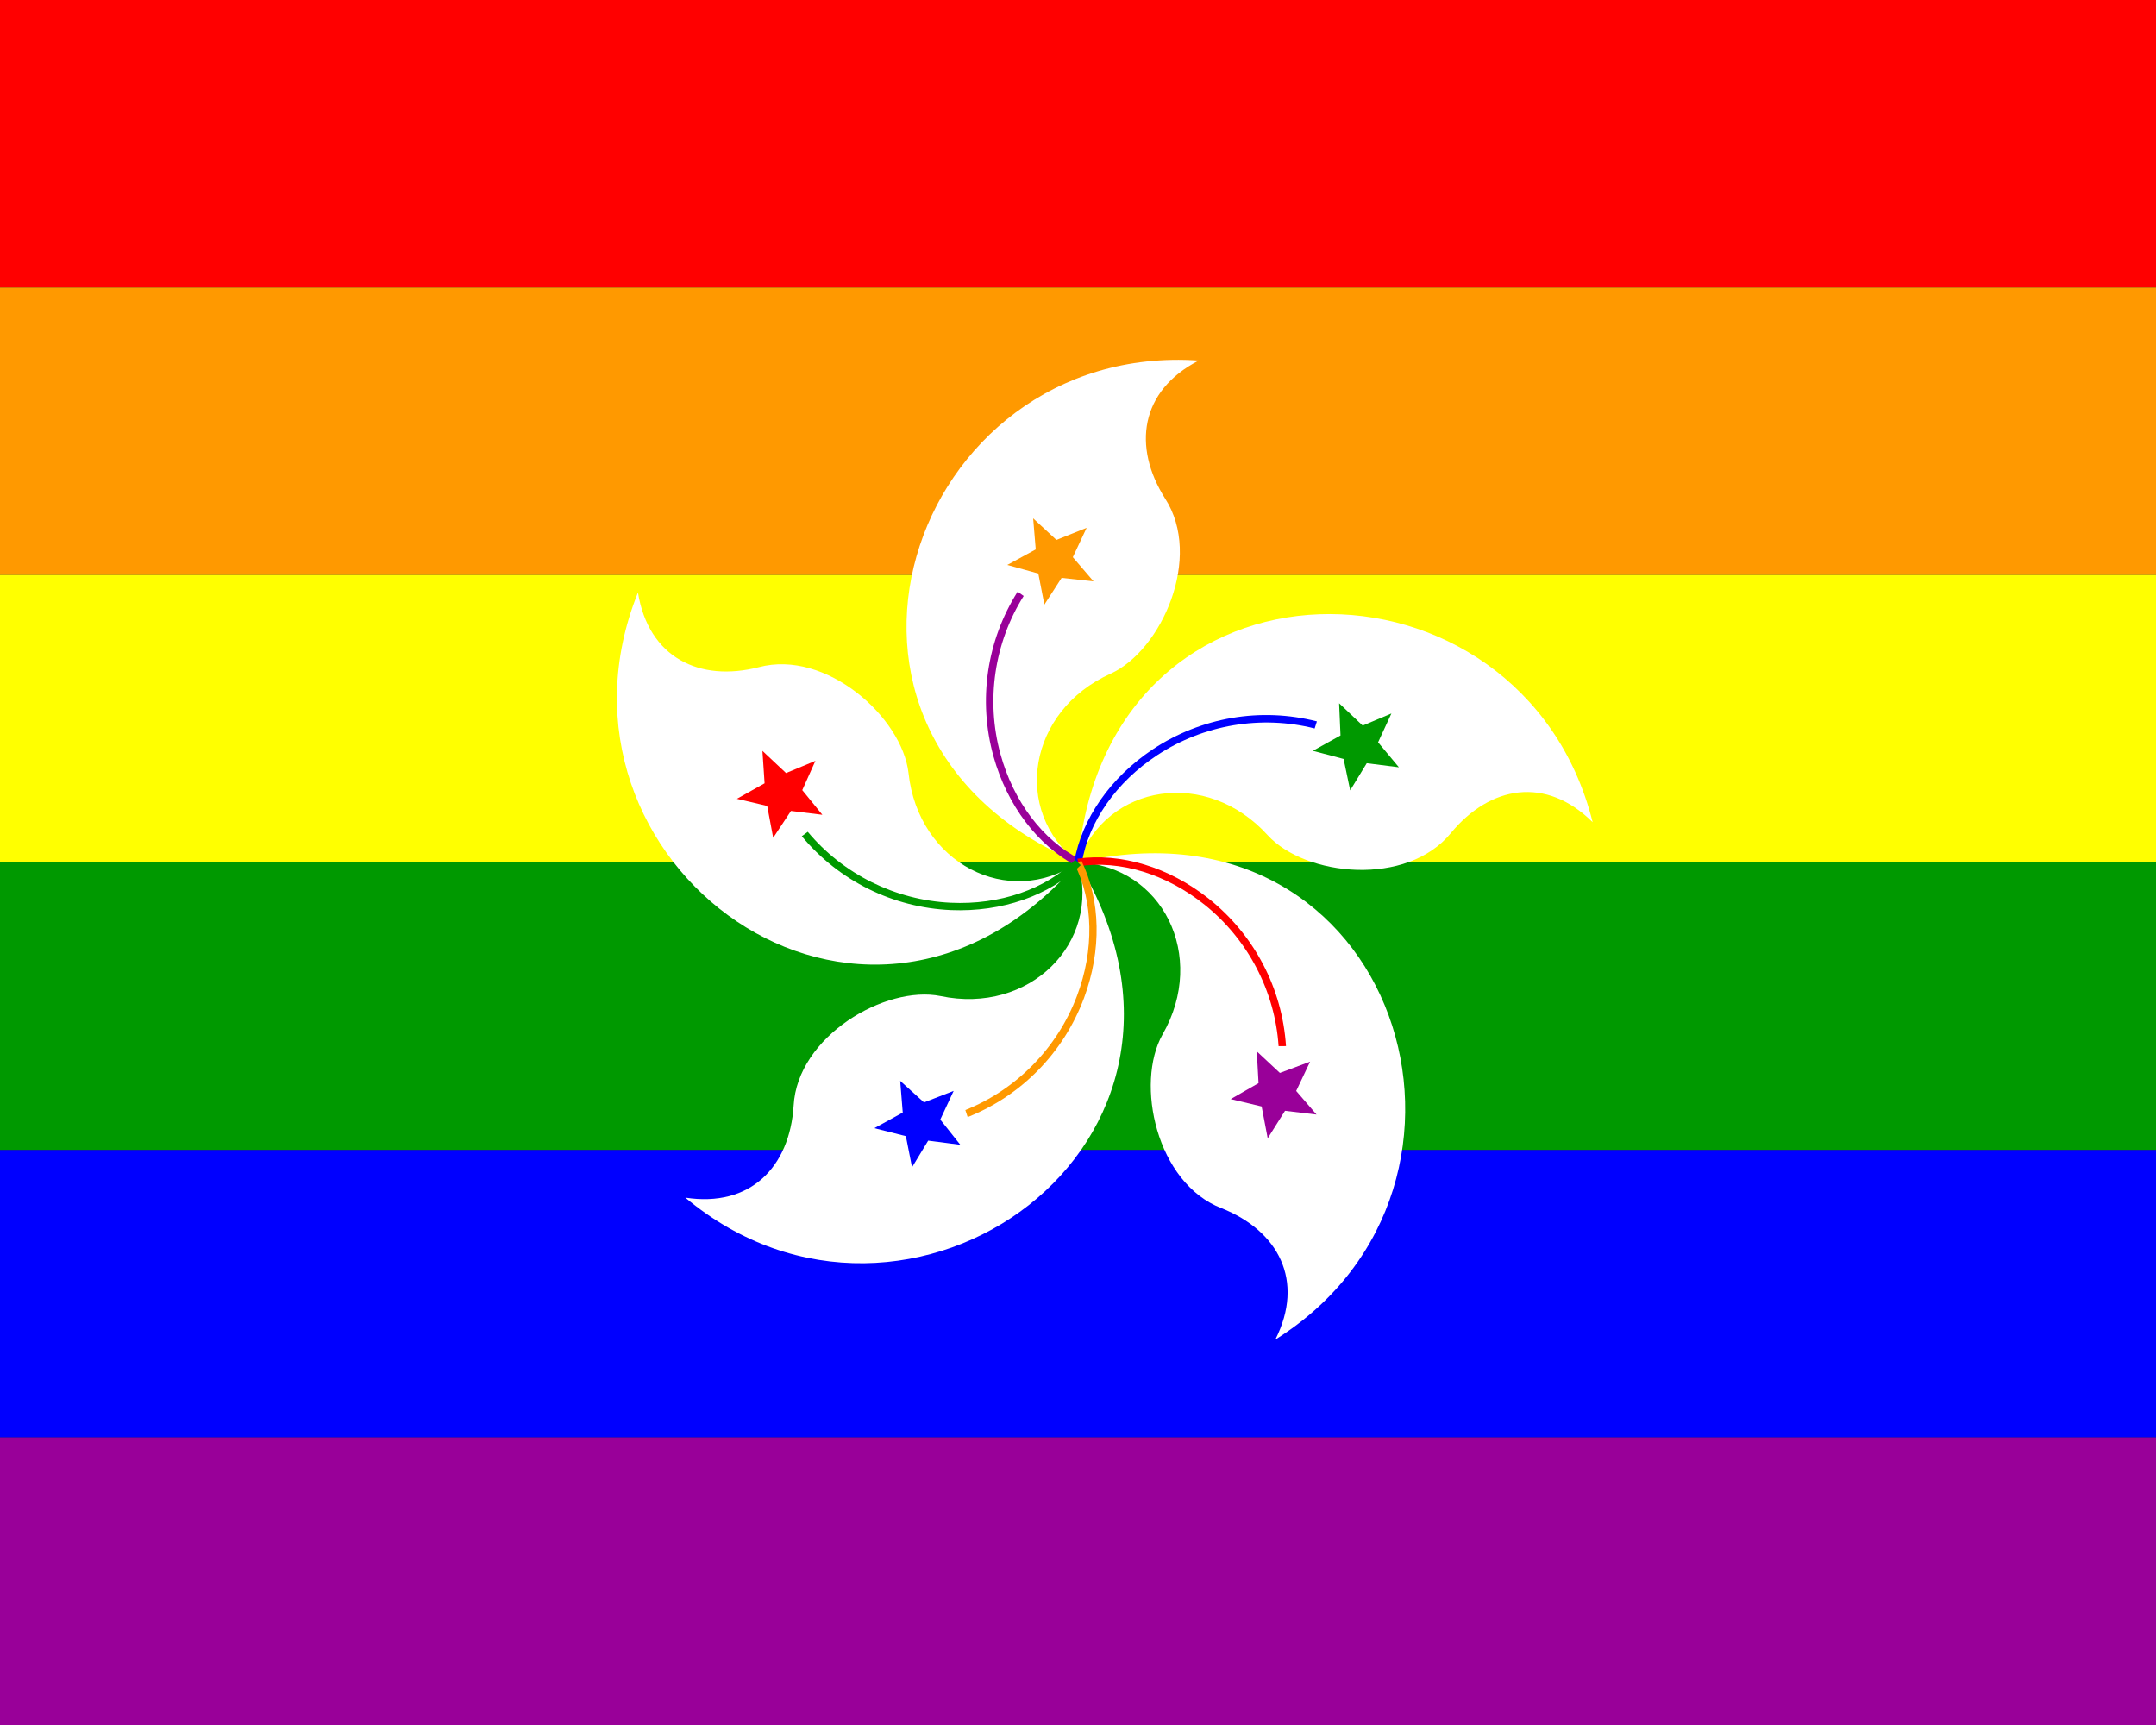 <?xml version="1.0"?>
<svg xmlns="http://www.w3.org/2000/svg" xmlns:xlink="http://www.w3.org/1999/xlink" version="1.1" width="450" height="360" viewBox="0 0 450 360">
<rect x="0" y="0" width="450" height="360" fill="#333333" stroke="none"/>
<!-- Generated by Kreative Vexillo v1.0 -->
<style>
.blue{fill:rgb(0,0,255);}
.green{fill:rgb(0,153,0);}
.orange{fill:rgb(255,153,0);}
.purple{fill:rgb(153,0,153);}
.red{fill:rgb(255,0,0);}
.white{fill:rgb(255,255,255);}
.yellow{fill:rgb(255,255,0);}
</style>
<defs>
<path id="petal" d="M 0.0 0.0 C -0.351 -0.148 -0.195 -0.605 0.14 -0.582 C 0.072 -0.547 0.063 -0.482 0.101 -0.422 C 0.145 -0.354 0.097 -0.246 0.038 -0.219 C -0.058 -0.176 -0.077 -0.06 -1.0000542E-4 1.4901161E-8 Z"/>
<path id="star" d="M -0.019 -0.33 L -0.039 -0.299 L -0.046 -0.335 L -0.082 -0.345 L -0.049 -0.363 L -0.052 -0.399 L -0.025 -0.374 L 0.01 -0.388 L -0.006 -0.354 L 0.018 -0.326 Z"/>
<path id="trace" d="M 0.002 -0.004 C -0.041 -0.026 -0.075 -0.071 -0.09 -0.126 C -0.107 -0.188 -0.097 -0.255 -0.063 -0.309 L -0.07 -0.314 C -0.106 -0.257 -0.116 -0.188 -0.098 -0.123 C -0.082 -0.066 -0.047 -0.02 -0.002 0.004 Z"/>
</defs>
<g>
<g>
<rect x="0" y="0" width="450" height="60" class="red"/>
<rect x="0" y="60" width="450" height="60" class="orange"/>
<rect x="0" y="120" width="450" height="60" class="yellow"/>
<rect x="0" y="180" width="450" height="60" class="green"/>
<rect x="0" y="240" width="450" height="60" class="blue"/>
<rect x="0" y="300" width="450" height="60" class="purple"/>
</g>
<g>
<use xlink:href="#petal" transform="translate(225 180) scale(180 180) rotate(0)" class="white"/>
<use xlink:href="#star" transform="translate(225 180) scale(180 180) rotate(0)" class="orange"/>
<use xlink:href="#trace" transform="translate(225 180) scale(180 180) rotate(0)" class="purple"/>
</g>
<g>
<use xlink:href="#petal" transform="translate(225 180) scale(180 180) rotate(72)" class="white"/>
<use xlink:href="#star" transform="translate(225 180) scale(180 180) rotate(72)" class="green"/>
<use xlink:href="#trace" transform="translate(225 180) scale(180 180) rotate(72)" class="blue"/>
</g>
<g>
<use xlink:href="#petal" transform="translate(225 180) scale(180 180) rotate(144)" class="white"/>
<use xlink:href="#star" transform="translate(225 180) scale(180 180) rotate(144)" class="purple"/>
<use xlink:href="#trace" transform="translate(225 180) scale(180 180) rotate(144)" class="red"/>
</g>
<g>
<use xlink:href="#petal" transform="translate(225 180) scale(180 180) rotate(216)" class="white"/>
<use xlink:href="#star" transform="translate(225 180) scale(180 180) rotate(216)" class="blue"/>
<use xlink:href="#trace" transform="translate(225 180) scale(180 180) rotate(216)" class="orange"/>
</g>
<g>
<use xlink:href="#petal" transform="translate(225 180) scale(180 180) rotate(288)" class="white"/>
<use xlink:href="#star" transform="translate(225 180) scale(180 180) rotate(288)" class="red"/>
<use xlink:href="#trace" transform="translate(225 180) scale(180 180) rotate(288)" class="green"/>
</g>
</g>
</svg>
